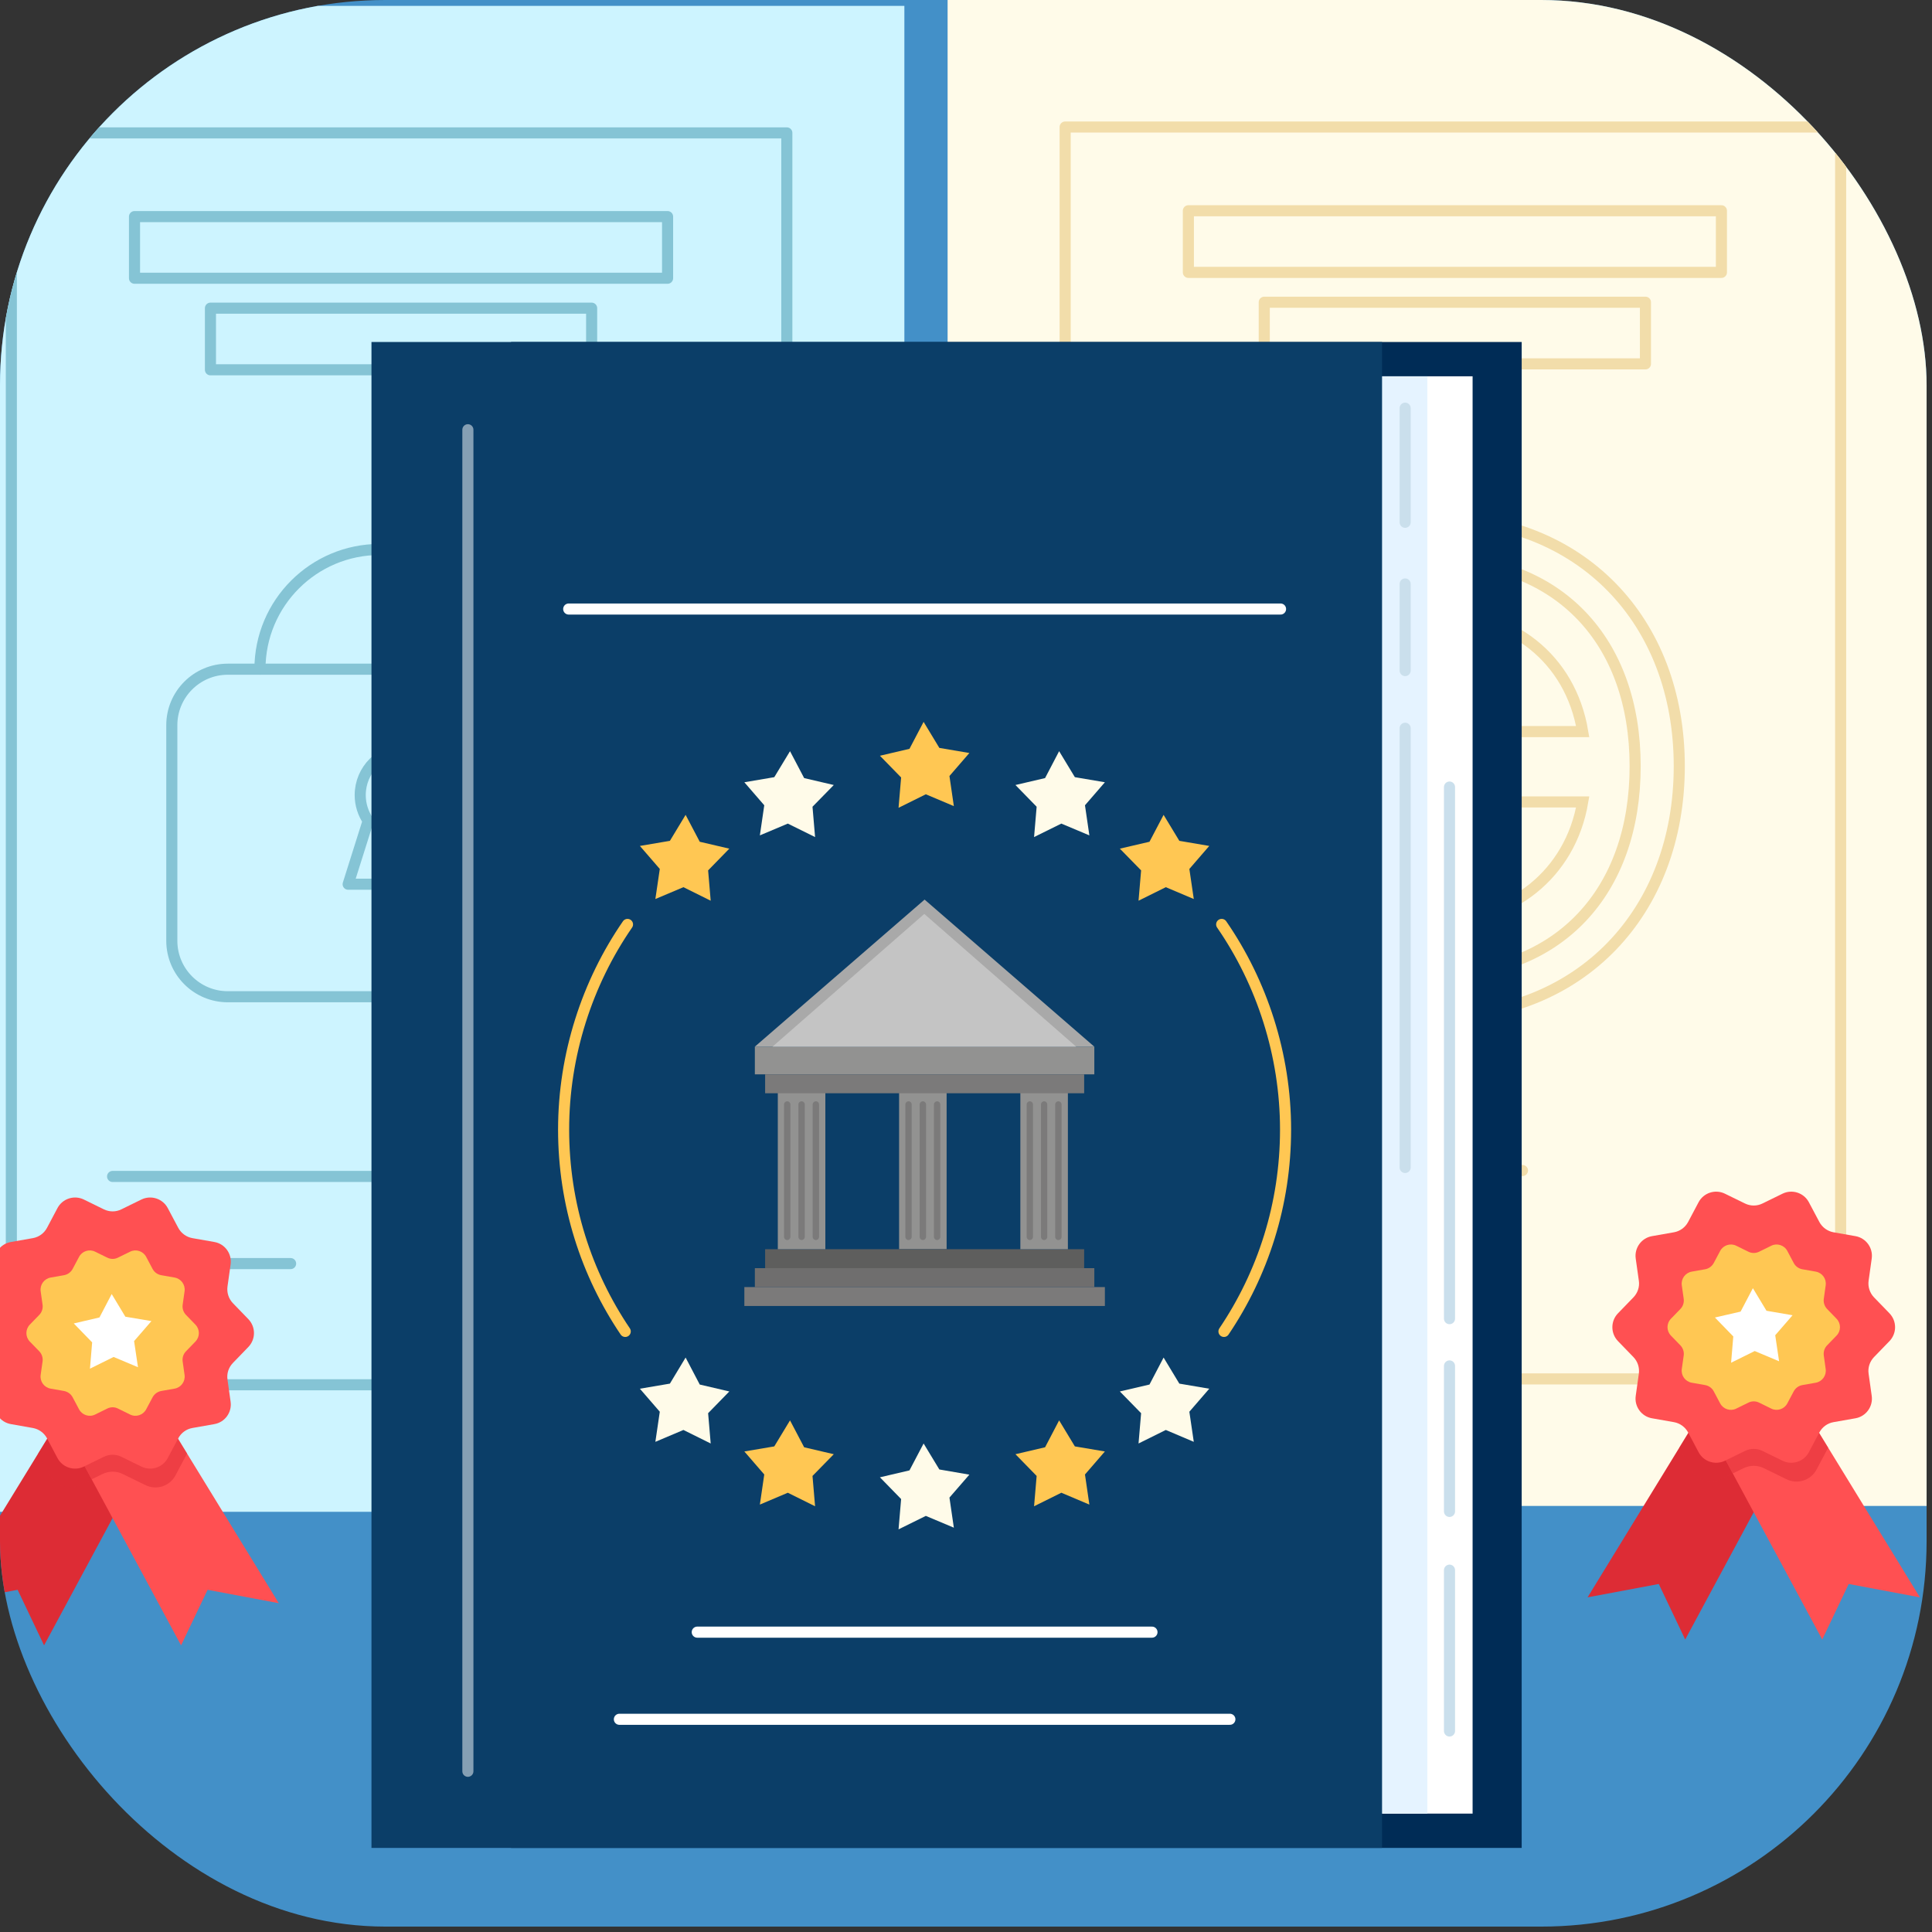 <svg width="69" height="69" viewBox="0 0 69 69" fill="none" xmlns="http://www.w3.org/2000/svg">
<rect x="0" y="0" width="69" height="69" fill="#333333" stroke="none"/>
<g clip-path="url(#clip0_1816_12831)">
<rect width="68.807" height="68.807" rx="13.761" fill="#4390C8"/>
<g clip-path="url(#clip1_1816_12831)">
<path d="M69.936 0H33.843V53.784H69.936V0Z" fill="#FFFBE9"/>
<path d="M65.737 4.537H38.041V49.247H65.737V4.537Z" stroke="#F2DDAA" stroke-width="0.396" stroke-linecap="round" stroke-linejoin="round"/>
<path d="M60.989 50.047L56.699 57.048L59.242 56.571L60.186 58.554L64.05 51.377L60.989 50.047Z" fill="#DD2C35"/>
<g style="mix-blend-mode:multiply" opacity="0.5">
<path d="M60.989 50.047L59.974 51.703L60.389 52.484C60.595 52.869 61.067 53.024 61.461 52.831L62.277 52.432C62.503 52.324 62.766 52.324 62.988 52.432L63.379 52.622L64.049 51.377L60.989 50.047Z" fill="#DD2C35"/>
</g>
<path d="M64.277 50.047L68.567 57.048L66.025 56.571L65.08 58.554L61.214 51.377L64.277 50.047Z" fill="#FF5052"/>
<g style="mix-blend-mode:multiply" opacity="0.5">
<path d="M64.277 50.047L61.216 51.377L61.887 52.622L62.277 52.432C62.503 52.324 62.766 52.324 62.988 52.432L63.805 52.831C64.198 53.024 64.673 52.869 64.877 52.484L65.292 51.703L64.277 50.047Z" fill="#DD2C35"/>
</g>
<path d="M62.945 42.982L63.661 42.632C64.006 42.463 64.424 42.599 64.603 42.938L64.978 43.644C65.081 43.836 65.268 43.972 65.482 44.01L66.266 44.148C66.644 44.214 66.901 44.569 66.847 44.949L66.736 45.739C66.706 45.956 66.777 46.175 66.928 46.333L67.482 46.905C67.748 47.182 67.748 47.619 67.482 47.896L66.928 48.468C66.777 48.626 66.703 48.845 66.736 49.062L66.847 49.852C66.901 50.232 66.644 50.587 66.266 50.653L65.482 50.791C65.265 50.829 65.081 50.965 64.978 51.157L64.603 51.863C64.424 52.202 64.006 52.338 63.661 52.169L62.945 51.819C62.747 51.722 62.516 51.722 62.321 51.819L61.605 52.169C61.26 52.338 60.842 52.202 60.663 51.863L60.289 51.157C60.185 50.965 59.998 50.829 59.784 50.791L59 50.653C58.623 50.587 58.365 50.232 58.419 49.852L58.53 49.062C58.56 48.845 58.49 48.626 58.338 48.468L57.784 47.896C57.518 47.619 57.518 47.182 57.784 46.905L58.338 46.333C58.49 46.175 58.563 45.956 58.53 45.739L58.419 44.949C58.365 44.569 58.623 44.214 59 44.148L59.784 44.01C60.001 43.972 60.185 43.836 60.289 43.644L60.663 42.938C60.842 42.599 61.26 42.463 61.605 42.632L62.321 42.982C62.519 43.079 62.75 43.079 62.945 42.982Z" fill="#FF5052"/>
<path d="M62.824 44.705L63.261 44.49C63.469 44.387 63.725 44.471 63.833 44.677L64.061 45.106C64.124 45.225 64.237 45.307 64.37 45.331L64.848 45.415C65.079 45.456 65.236 45.67 65.203 45.904L65.136 46.384C65.117 46.517 65.16 46.65 65.252 46.748L65.591 47.098C65.754 47.266 65.754 47.532 65.591 47.7L65.252 48.05C65.16 48.145 65.117 48.281 65.136 48.414L65.203 48.894C65.236 49.125 65.079 49.342 64.848 49.383L64.37 49.467C64.237 49.491 64.126 49.572 64.061 49.692L63.833 50.121C63.725 50.327 63.469 50.411 63.261 50.308L62.824 50.093C62.704 50.034 62.563 50.034 62.444 50.093L62.007 50.308C61.798 50.411 61.543 50.327 61.434 50.121L61.206 49.692C61.144 49.572 61.03 49.491 60.897 49.467L60.42 49.383C60.189 49.342 60.032 49.127 60.064 48.894L60.132 48.414C60.151 48.281 60.108 48.148 60.015 48.05L59.676 47.7C59.513 47.532 59.513 47.266 59.676 47.098L60.015 46.748C60.108 46.653 60.151 46.517 60.132 46.384L60.064 45.904C60.032 45.673 60.189 45.456 60.42 45.415L60.897 45.331C61.03 45.307 61.141 45.225 61.206 45.106L61.434 44.677C61.543 44.471 61.798 44.387 62.007 44.49L62.444 44.705C62.563 44.764 62.704 44.764 62.824 44.705Z" fill="#FFC753"/>
<path d="M63.089 46.813L64.02 46.973L63.401 47.687L63.539 48.617L62.668 48.251L61.825 48.669L61.903 47.73L61.247 47.054L62.164 46.843L62.603 46.007L63.089 46.813Z" fill="white"/>
<path d="M61.479 7.527H42.442V9.728H61.479V7.527Z" stroke="#F2DDAA" stroke-width="0.396" stroke-linecap="round" stroke-linejoin="round"/>
<path d="M58.766 10.794H45.152V12.995H58.766V10.794Z" stroke="#F2DDAA" stroke-width="0.396" stroke-linecap="round" stroke-linejoin="round"/>
<path d="M41.658 41.804H54.374" stroke="#F2DDAA" stroke-width="0.396" stroke-linecap="round" stroke-linejoin="round"/>
<path d="M41.658 44.916H48.016" stroke="#F2DDAA" stroke-width="0.396" stroke-linecap="round" stroke-linejoin="round"/>
<path d="M51.283 18.5C56.452 18.5 59.974 22.145 59.974 27.363C59.974 32.581 56.455 36.298 51.283 36.298C46.111 36.298 42.567 32.581 42.567 27.363C42.567 22.145 46.111 18.5 51.283 18.5ZM51.283 19.977C46.876 19.977 44.168 22.883 44.168 27.363C44.168 31.843 46.876 34.798 51.283 34.798C55.69 34.798 58.398 31.843 58.398 27.363C58.398 22.883 55.665 19.977 51.283 19.977ZM51.332 21.898C48.108 21.898 45.818 24.014 45.818 27.387C45.818 30.76 48.108 32.877 51.332 32.877C53.966 32.877 56.083 31.227 56.525 28.641H52.463C52.265 29.183 51.92 29.675 51.158 29.675C50.222 29.675 49.63 28.936 49.63 27.384C49.63 25.832 50.222 25.094 51.158 25.094C51.872 25.094 52.289 25.561 52.463 26.128H56.525C56.083 23.493 53.964 21.895 51.332 21.895V21.898Z" stroke="#F2DDAA" stroke-width="0.396" stroke-miterlimit="10"/>
<path d="M32.299 0.209H-3.793V53.993H32.299V0.209Z" fill="#CDF4FF"/>
<path d="M28.101 4.746H0.405V49.456H28.101V4.746Z" stroke="#85C4D5" stroke-width="0.396" stroke-linecap="round" stroke-linejoin="round"/>
<path d="M23.842 7.736H4.804V9.937H23.842V7.736Z" stroke="#85C4D5" stroke-width="0.396" stroke-linecap="round" stroke-linejoin="round"/>
<path d="M21.13 11.006H7.516V13.207H21.13V11.006Z" stroke="#85C4D5" stroke-width="0.396" stroke-linecap="round" stroke-linejoin="round"/>
<path d="M4.021 42.016H16.737" stroke="#85C4D5" stroke-width="0.396" stroke-linecap="round" stroke-linejoin="round"/>
<path d="M4.021 45.128H10.379" stroke="#85C4D5" stroke-width="0.396" stroke-linecap="round" stroke-linejoin="round"/>
<path d="M20.867 23.9H8.135C7.031 23.9 6.136 24.796 6.136 25.9V33.598C6.136 34.703 7.031 35.598 8.135 35.598H20.867C21.972 35.598 22.867 34.703 22.867 33.598V25.9C22.867 24.796 21.972 23.9 20.867 23.9Z" stroke="#85C4D5" stroke-width="0.396" stroke-linecap="round" stroke-linejoin="round"/>
<path d="M16.569 31.579L15.855 29.316C16.035 29.053 16.138 28.738 16.138 28.396C16.138 27.493 15.405 26.76 14.502 26.76C13.598 26.76 12.865 27.493 12.865 28.396C12.865 28.738 12.971 29.053 13.148 29.316L12.434 31.579H16.567H16.569Z" stroke="#85C4D5" stroke-width="0.396" stroke-linecap="round" stroke-linejoin="round"/>
<path d="M19.723 23.9C19.723 21.537 17.807 19.624 15.446 19.624H13.56C11.197 19.624 9.284 21.54 9.284 23.9" stroke="#85C4D5" stroke-width="0.396" stroke-linecap="round" stroke-linejoin="round"/>
<path d="M2.377 50.256L-1.915 57.257L0.63 56.779L1.574 58.763L5.438 51.586L2.377 50.256Z" fill="#DD2C35"/>
<g style="mix-blend-mode:multiply" opacity="0.5">
<path d="M2.377 50.256L1.363 51.911L1.778 52.693C1.984 53.078 2.456 53.233 2.85 53.04L3.666 52.641C3.892 52.533 4.155 52.533 4.377 52.641L4.768 52.831L5.438 51.586L2.377 50.256Z" fill="#DD2C35"/>
</g>
<path d="M5.666 50.256L9.956 57.257L7.414 56.779L6.467 58.763L2.603 51.586L5.666 50.256Z" fill="#FF5052"/>
<g style="mix-blend-mode:multiply" opacity="0.5">
<path d="M5.667 50.256L2.606 51.586L3.276 52.831L3.667 52.641C3.892 52.533 4.156 52.533 4.378 52.641L5.195 53.04C5.588 53.233 6.063 53.078 6.267 52.693L6.682 51.911L5.667 50.256Z" fill="#DD2C35"/>
</g>
<path d="M4.334 43.191L5.05 42.84C5.395 42.672 5.813 42.808 5.992 43.147L6.367 43.853C6.47 44.045 6.657 44.181 6.871 44.219L7.655 44.357C8.033 44.422 8.29 44.778 8.236 45.158L8.125 45.947C8.095 46.164 8.166 46.384 8.318 46.542L8.871 47.114C9.137 47.391 9.137 47.828 8.871 48.105L8.318 48.677C8.166 48.834 8.092 49.054 8.125 49.271L8.236 50.061C8.29 50.441 8.033 50.796 7.655 50.861L6.871 51C6.654 51.038 6.47 51.174 6.367 51.366L5.992 52.072C5.813 52.411 5.395 52.547 5.05 52.378L4.334 52.028C4.136 51.931 3.905 51.931 3.71 52.028L2.994 52.378C2.649 52.547 2.231 52.411 2.052 52.072L1.678 51.366C1.575 51.174 1.387 51.038 1.173 51L0.389 50.861C0.012 50.796 -0.246 50.441 -0.192 50.061L-0.081 49.271C-0.051 49.054 -0.121 48.834 -0.273 48.677L-0.827 48.105C-1.093 47.828 -1.093 47.391 -0.827 47.114L-0.273 46.542C-0.121 46.384 -0.048 46.164 -0.081 45.947L-0.192 45.158C-0.246 44.778 0.012 44.422 0.389 44.357L1.173 44.219C1.39 44.181 1.575 44.045 1.678 43.853L2.052 43.147C2.231 42.808 2.649 42.672 2.994 42.84L3.71 43.191C3.908 43.288 4.139 43.288 4.334 43.191Z" fill="#FF5052"/>
<path d="M4.212 44.916L4.649 44.702C4.858 44.599 5.113 44.683 5.221 44.889L5.449 45.318C5.512 45.437 5.626 45.519 5.759 45.543L6.236 45.627C6.467 45.668 6.624 45.882 6.592 46.116L6.524 46.596C6.505 46.729 6.548 46.862 6.641 46.959L6.98 47.309C7.143 47.478 7.143 47.744 6.98 47.912L6.641 48.262C6.548 48.357 6.505 48.493 6.524 48.626L6.592 49.106C6.624 49.337 6.467 49.553 6.236 49.594L5.759 49.678C5.626 49.703 5.514 49.784 5.449 49.904L5.221 50.332C5.113 50.538 4.858 50.623 4.649 50.52L4.212 50.305C4.093 50.245 3.952 50.245 3.832 50.305L3.395 50.52C3.186 50.623 2.931 50.538 2.823 50.332L2.595 49.904C2.532 49.784 2.418 49.703 2.285 49.678L1.808 49.594C1.577 49.553 1.42 49.339 1.452 49.106L1.52 48.626C1.539 48.493 1.496 48.36 1.404 48.262L1.064 47.912C0.902 47.744 0.902 47.478 1.064 47.309L1.404 46.959C1.496 46.864 1.539 46.729 1.52 46.596L1.452 46.116C1.42 45.885 1.577 45.668 1.808 45.627L2.285 45.543C2.418 45.519 2.53 45.437 2.595 45.318L2.823 44.889C2.931 44.683 3.186 44.599 3.395 44.702L3.832 44.916C3.952 44.976 4.093 44.976 4.212 44.916Z" fill="#FFC753"/>
<path d="M4.477 47.025L5.408 47.182L4.789 47.896L4.928 48.829L4.057 48.463L3.213 48.881L3.291 47.942L2.635 47.266L3.552 47.052L3.989 46.216L4.477 47.025Z" fill="white"/>
<path d="M54.346 12.213H18.253V65.997H54.346V12.213Z" fill="#002C56"/>
<path d="M52.593 13.44H49.358V64.771H52.593V13.44Z" fill="white"/>
<path d="M50.976 13.44H49.312V64.771H50.976V13.44Z" fill="#E5F3FF"/>
<path d="M50.184 26.009V41.695" stroke="#CADFEC" stroke-width="0.396" stroke-linecap="round" stroke-linejoin="round"/>
<path d="M50.184 20.856V23.949" stroke="#CADFEC" stroke-width="0.396" stroke-linecap="round" stroke-linejoin="round"/>
<path d="M50.184 14.577V18.653" stroke="#CADFEC" stroke-width="0.396" stroke-linecap="round" stroke-linejoin="round"/>
<path d="M51.768 56.077V61.821" stroke="#CADFEC" stroke-width="0.396" stroke-linecap="round" stroke-linejoin="round"/>
<path d="M51.768 48.783V53.979" stroke="#CADFEC" stroke-width="0.396" stroke-linecap="round" stroke-linejoin="round"/>
<path d="M51.768 28.109V47.095" stroke="#CADFEC" stroke-width="0.396" stroke-linecap="round" stroke-linejoin="round"/>
<path d="M49.359 12.213H13.267V65.997H49.359V12.213Z" fill="#0B3E68"/>
<g style="mix-blend-mode:overlay" opacity="0.5">
<path d="M16.71 15.348V63.26" stroke="white" stroke-width="0.396" stroke-linecap="round" stroke-linejoin="round"/>
</g>
<path d="M39.083 37.381H26.959V38.369H39.083V37.381Z" fill="#929291"/>
<path d="M33.808 39.001H32.11V44.615H33.808V39.001Z" fill="#929291"/>
<path d="M38.72 44.615H27.326V45.291H38.72V44.615Z" fill="#5E5E5D"/>
<path d="M39.083 45.291H26.959V45.966H39.083V45.291Z" fill="#6F6E6E"/>
<path d="M39.46 45.966H26.584V46.642H39.46V45.966Z" fill="#7B7A7A"/>
<path d="M39.083 37.381H26.959L33.021 32.128L39.083 37.381Z" fill="#A9A9A9"/>
<path d="M38.434 37.381H27.589L33.01 32.64L38.434 37.381Z" fill="#C4C4C4"/>
<path d="M32.56 44.173C32.56 44.235 32.508 44.287 32.448 44.287C32.386 44.287 32.334 44.235 32.334 44.173V39.446C32.334 39.383 32.386 39.332 32.448 39.332C32.511 39.332 32.56 39.383 32.56 39.446V44.173Z" fill="#7B7A7A"/>
<path d="M33.073 44.173C33.073 44.235 33.022 44.287 32.959 44.287C32.897 44.287 32.845 44.235 32.845 44.173V39.446C32.845 39.383 32.897 39.332 32.959 39.332C33.022 39.332 33.073 39.383 33.073 39.446V44.173Z" fill="#7B7A7A"/>
<path d="M33.582 44.173C33.582 44.235 33.531 44.287 33.468 44.287C33.406 44.287 33.355 44.235 33.355 44.173V39.446C33.355 39.383 33.406 39.332 33.468 39.332C33.531 39.332 33.582 39.383 33.582 39.446V44.173Z" fill="#7B7A7A"/>
<path d="M29.477 39.001H27.779V44.615H29.477V39.001Z" fill="#929291"/>
<path d="M28.229 44.173C28.229 44.235 28.177 44.287 28.115 44.287C28.052 44.287 28.001 44.235 28.001 44.173V39.446C28.001 39.383 28.052 39.332 28.115 39.332C28.177 39.332 28.229 39.383 28.229 39.446V44.173Z" fill="#7B7A7A"/>
<path d="M28.742 44.173C28.742 44.235 28.691 44.287 28.628 44.287C28.566 44.287 28.514 44.235 28.514 44.173V39.446C28.514 39.383 28.566 39.332 28.628 39.332C28.691 39.332 28.742 39.383 28.742 39.446V44.173Z" fill="#7B7A7A"/>
<path d="M29.252 44.173C29.252 44.235 29.201 44.287 29.138 44.287C29.076 44.287 29.024 44.235 29.024 44.173V39.446C29.024 39.383 29.076 39.332 29.138 39.332C29.201 39.332 29.252 39.383 29.252 39.446V44.173Z" fill="#7B7A7A"/>
<path d="M38.139 39.001H36.441V44.615H38.139V39.001Z" fill="#929291"/>
<path d="M36.893 44.173C36.893 44.235 36.841 44.287 36.779 44.287C36.716 44.287 36.667 44.235 36.667 44.173V39.446C36.667 39.383 36.719 39.332 36.779 39.332C36.841 39.332 36.893 39.383 36.893 39.446V44.173Z" fill="#7B7A7A"/>
<path d="M37.403 44.173C37.403 44.235 37.351 44.287 37.289 44.287C37.226 44.287 37.178 44.235 37.178 44.173V39.446C37.178 39.383 37.229 39.332 37.289 39.332C37.351 39.332 37.403 39.383 37.403 39.446V44.173Z" fill="#7B7A7A"/>
<path d="M37.913 44.173C37.913 44.235 37.862 44.287 37.799 44.287C37.737 44.287 37.685 44.235 37.685 44.173V39.446C37.685 39.383 37.737 39.332 37.799 39.332C37.862 39.332 37.913 39.383 37.913 39.446V44.173Z" fill="#7B7A7A"/>
<path d="M38.72 38.369H27.326V39.044H38.72V38.369Z" fill="#7B7A7A"/>
<path d="M33.548 52.481L34.62 52.666L33.909 53.485L34.066 54.56L33.065 54.139L32.091 54.62L32.183 53.537L31.426 52.761L32.481 52.514L32.986 51.553L33.548 52.481Z" fill="#FFFBE9"/>
<path d="M38.388 51.657L39.46 51.838L38.749 52.66L38.906 53.735L37.905 53.312L36.931 53.795L37.023 52.712L36.266 51.936L37.324 51.689L37.826 50.728L38.388 51.657Z" fill="#FFC753"/>
<path d="M42.119 49.415L43.188 49.597L42.477 50.419L42.635 51.494L41.636 51.07L40.662 51.553L40.754 50.471L39.995 49.695L41.053 49.448L41.557 48.484L42.119 49.415Z" fill="#FFFBE9"/>
<path d="M27.653 51.657L26.584 51.838L27.295 52.66L27.138 53.735L28.136 53.312L29.11 53.795L29.018 52.712L29.778 51.936L28.72 51.689L28.215 50.728L27.653 51.657Z" fill="#FFC753"/>
<path d="M23.925 49.415L22.853 49.597L23.564 50.419L23.406 51.494L24.408 51.07L25.382 51.553L25.29 50.471L26.047 49.695L24.991 49.448L24.486 48.484L23.925 49.415Z" fill="#FFFBE9"/>
<path d="M33.548 26.711L34.62 26.893L33.909 27.715L34.066 28.79L33.065 28.367L32.091 28.85L32.183 27.767L31.426 26.991L32.481 26.744L32.986 25.781L33.548 26.711Z" fill="#FFC753"/>
<path d="M38.388 27.756L39.46 27.938L38.749 28.76L38.906 29.835L37.905 29.414L36.931 29.895L37.023 28.812L36.266 28.036L37.324 27.789L37.826 26.828L38.388 27.756Z" fill="#FFFBE9"/>
<path d="M42.119 30.03L43.188 30.212L42.477 31.034L42.635 32.108L41.636 31.685L40.662 32.168L40.754 31.085L39.995 30.309L41.053 30.063L41.557 29.102L42.119 30.03Z" fill="#FFC753"/>
<path d="M27.653 27.756L26.584 27.938L27.295 28.76L27.138 29.835L28.136 29.414L29.11 29.895L29.018 28.812L29.778 28.036L28.72 27.789L28.215 26.828L27.653 27.756Z" fill="#FFFBE9"/>
<path d="M23.925 30.03L22.853 30.212L23.564 31.034L23.406 32.108L24.408 31.685L25.382 32.168L25.29 31.085L26.047 30.309L24.991 30.063L24.486 29.102L23.925 30.03Z" fill="#FFC753"/>
<path d="M22.33 47.551C20.94 45.494 20.129 43.014 20.129 40.341C20.129 37.669 20.973 35.096 22.411 33.015" stroke="#FFC753" stroke-width="0.396" stroke-linecap="round" stroke-linejoin="round"/>
<path d="M43.713 47.551C45.102 45.494 45.913 43.014 45.913 40.341C45.913 37.669 45.069 35.096 43.631 33.015" stroke="#FFC753" stroke-width="0.396" stroke-linecap="round" stroke-linejoin="round"/>
<path d="M24.902 58.291H41.142" stroke="white" stroke-width="0.396" stroke-linecap="round" stroke-linejoin="round"/>
<path d="M22.121 61.403H43.924" stroke="white" stroke-width="0.396" stroke-linecap="round" stroke-linejoin="round"/>
<path d="M20.311 21.751H45.734" stroke="white" stroke-width="0.396" stroke-linecap="round" stroke-linejoin="round"/>
</g>
</g>
<defs>
<clipPath id="clip0_1816_12831">
<rect width="68.807" height="68.807" rx="13.761" fill="white"/>
</clipPath>
<clipPath id="clip1_1816_12831">
<rect width="73.728" height="66" fill="white" transform="translate(-3.793)"/>
</clipPath>
</defs>
</svg>
